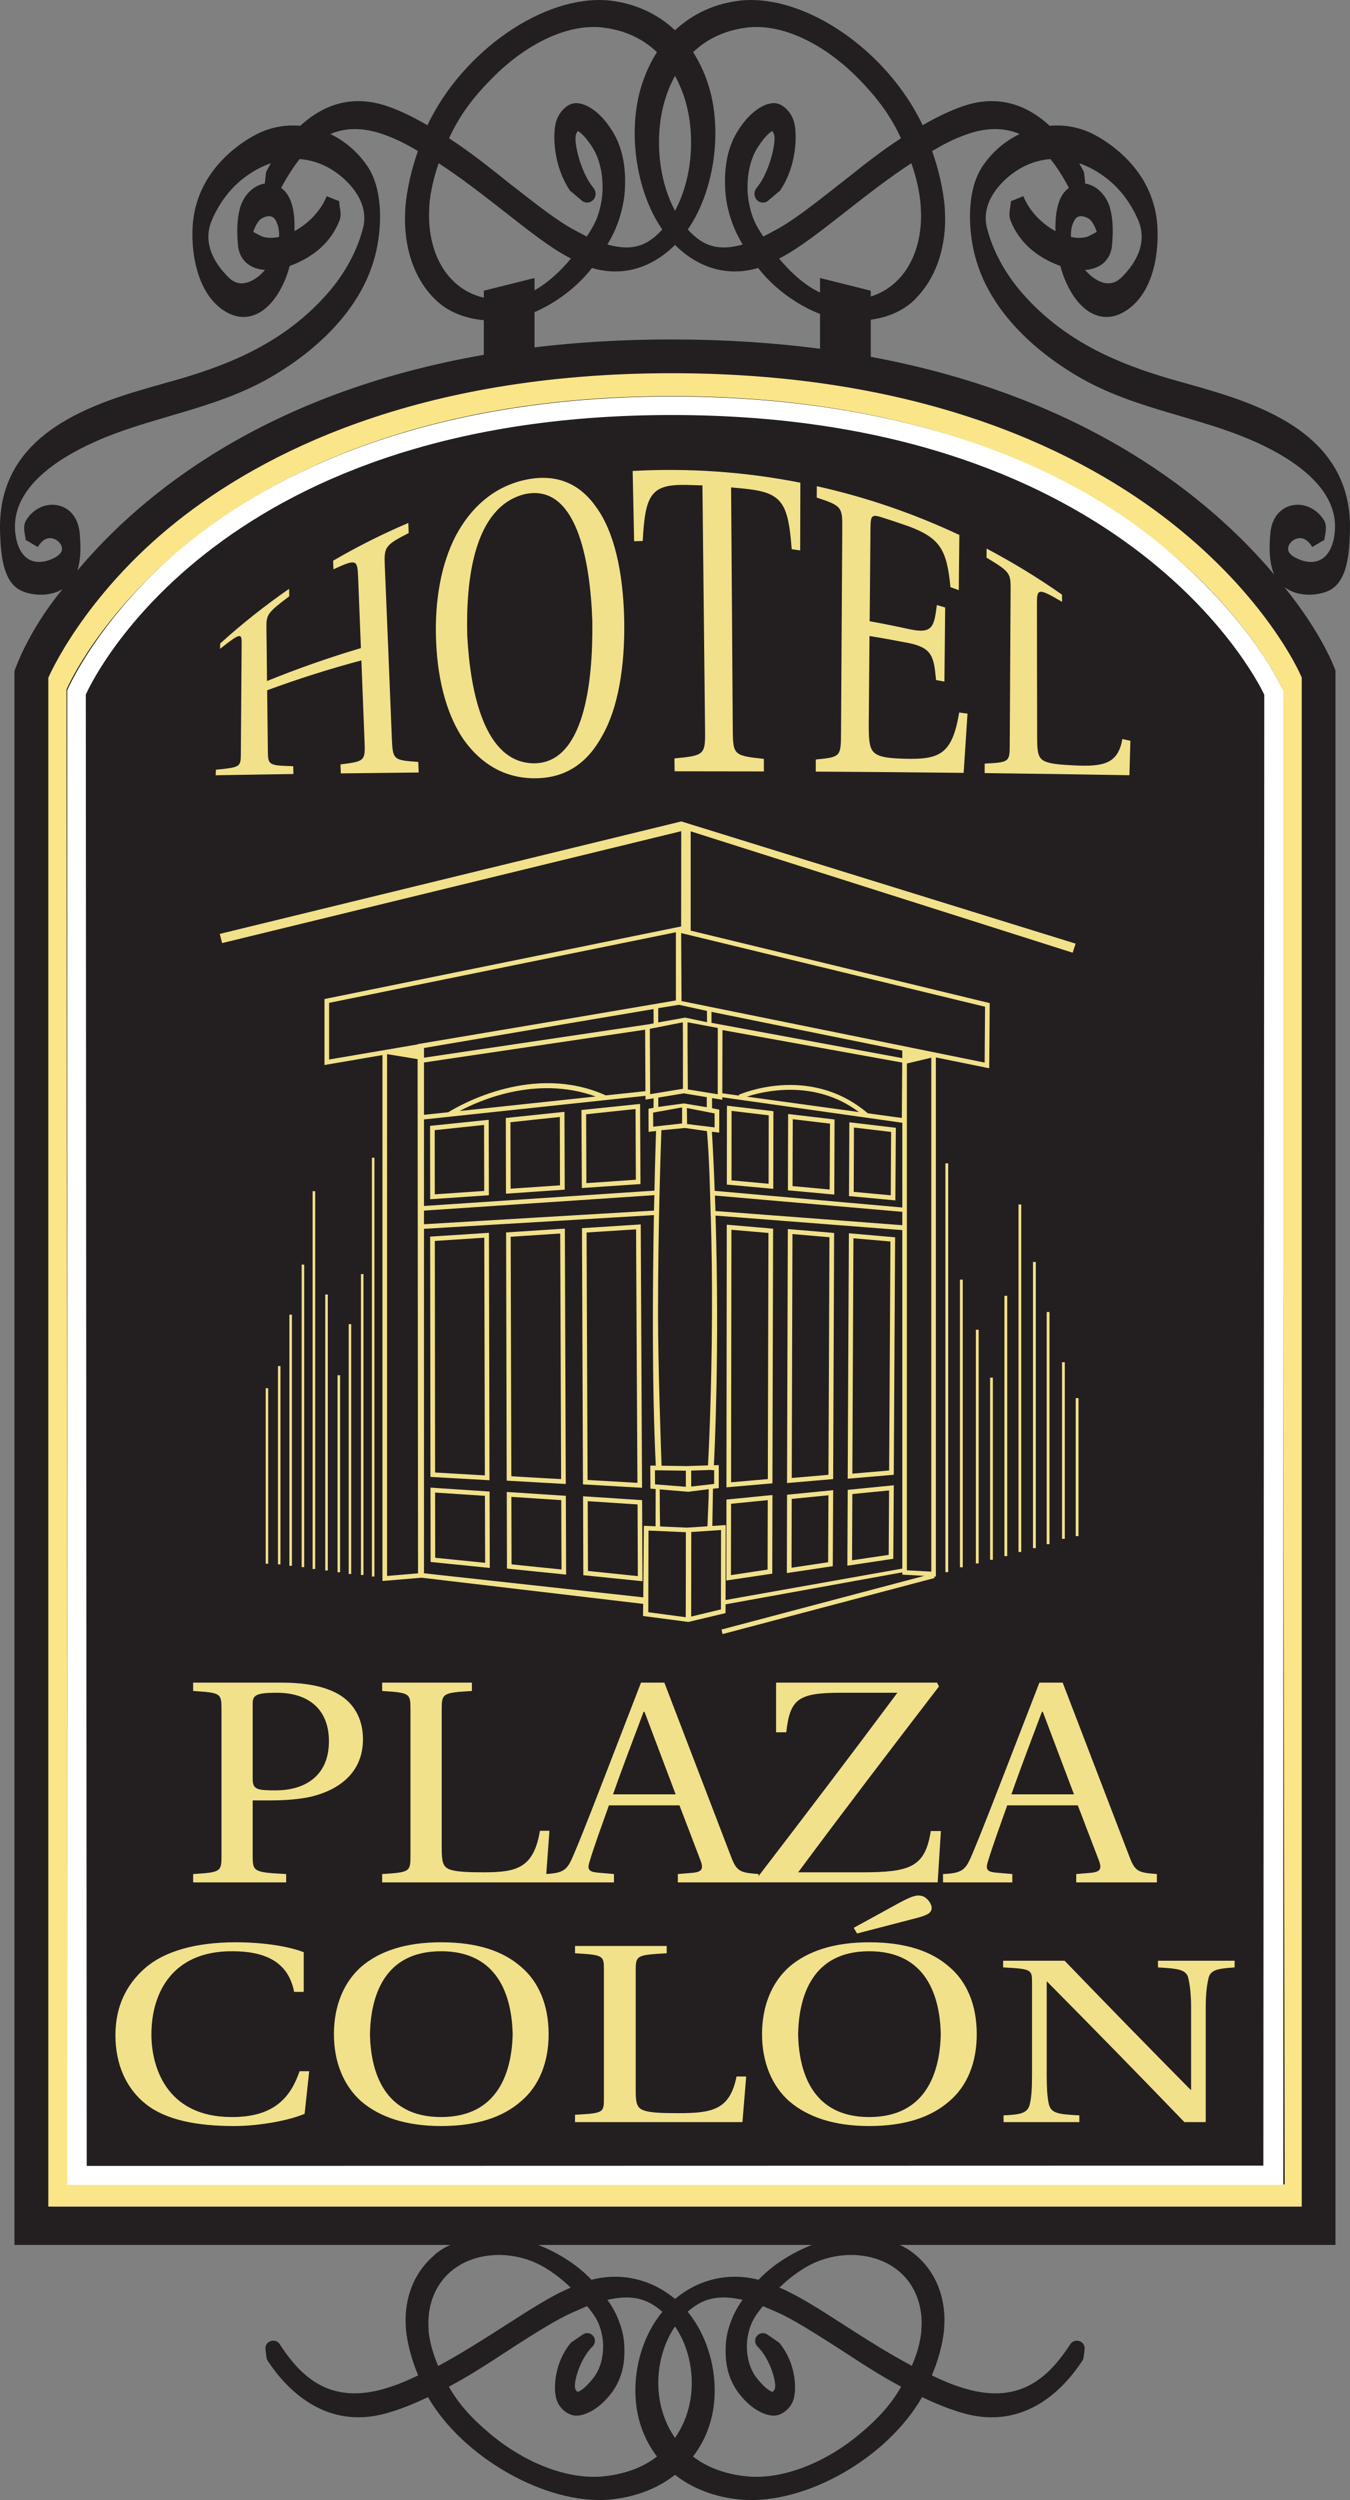 <svg xmlns="http://www.w3.org/2000/svg" width="360" height="666.307"><rect width="100%" height="100%" fill="#808080" stroke="none"/><path d="M343.513 145.955c.163-1.152 1.3-2.23 2.586-2.487 1.443-.267 2.798.55 3.836 2.33l3.085-1.84c.105.148.125.237.125.237-.04-.232.08-.92.188-1.394.212-1.33.484-2.823-.208-4.034-1.91-3.18-5.39-4.82-8.677-4.064-3.24.75-5.355 3.53-5.692 7.466-.276 3.214-.375 6.61.594 9.785.118.44.292.83.474 1.216-16.826-19.966-49.583-47.3-107.62-58.073v-9.894c4.405-.58 8.425-2.27 11.382-5.024l.588-.54v-.074c5.053-5.073 7.867-12.574 7.867-21.26 0-.056-.098-2.874-.098-2.874-.356-4.672-1.647-10.314-3.377-15.17 3.13-1.854 5.77-3.228 9.127-4.42 5.73-2.032 10.37-1.775 14.21-.114-3.782 1.805-7.204 4.658-9.804 8.45-4.4 6.418-3.93 16.836-2.166 23.783 4.682 18.528 22.566 29.782 30.033 33.767 8.02 4.257 16.588 6.764 24.86 9.187 6.542 1.923 13.31 3.906 19.69 6.744 10.818 4.816 23.288 13.103 21.285 25.247-.524 3.19-1.825 5.37-3.783 6.324-1.873.918-4.3.65-6.783-.713-.9-.51-1.934-1.34-1.72-2.562M142.535 92.58v-9.42c.108-.03.217-.078.32-.118h.055l.362-.178c2.74-1.236 9.474-4.826 14.59-11.45 7.893 2.382 15.814.177 22.143-6.137 6.334 6.314 14.26 8.51 22.16 6.136 5.123 6.625 11.843 10.215 14.587 11.45.638.293 1.276.55 1.918.802v9.29c-12.153-1.6-25.335-2.486-39.585-2.486-13.083 0-25.232.74-36.55 2.11m-121.94 59.526c.04-.054.05-.1.065-.153.99-3.165.86-6.57.603-9.785-.35-3.936-2.467-6.715-5.7-7.466-3.28-.757-6.78.885-8.654 4.06-.713 1.215-.456 2.71-.218 4.04.093.473.217 1.16.182 1.393 0 0 .02-.09.1-.237l3.095 1.84c1.042-1.78 2.41-2.597 3.84-2.33 1.28.257 2.413 1.335 2.606 2.487.188 1.222-.83 2.052-1.72 2.562-2.512 1.364-4.925 1.63-6.81.712-1.947-.956-3.248-3.136-3.79-6.325-2-12.144 10.48-20.43 21.31-25.247 6.358-2.838 13.137-4.82 19.688-6.744 8.257-2.423 16.83-4.93 24.85-9.187 7.467-3.985 25.356-15.24 30.038-33.766 1.76-6.946 2.24-17.364-2.18-23.78-2.596-3.79-6.017-6.637-9.805-8.452 3.847-1.66 8.495-1.918 14.245.12 3.367 1.206 5.928 2.516 9.108 4.415-1.73 4.835-2.992 10.472-3.362 15.07 0 .1-.1 2.922-.1 2.922 0 9.083 2.982 16.85 8.44 21.914 3.225 3 7.7 4.74 12.594 5.166v9.232c-58.572 10.195-91.428 37.27-108.427 57.538m93.9-97.42c.287-3.556 1.153-7.343 2.493-11.185 6.066 3.957 12.08 8.654 17.444 12.847 6.714 5.256 12.48 9.805 17.345 12.307.015 0 .207.103.484.227-2.985 3.645-6.466 6.696-9.724 8.486v-3.27l-13.514 3.38v1.863c-2.917-.664-5.602-2.053-7.86-4.16-4.357-4.044-6.755-10.388-6.755-17.874 0 .064.09-2.62.09-2.62m16.47-33.568c9.25-9.48 20.182-14.65 29.26-13.84 5.997.618 11.02 2.863 14.962 6.626-1.87 2.917-3.354 6.22-4.397 9.86-3.426 12.167-.964 27.62 5.81 37.4-4.13 4.592-8.252 5.78-14.63 3.994 1.65-2.73 2.96-5.587 3.886-9.43.765-3.174.834-5.572.834-7.564 0-5.548-1.31-10.27-3.94-14.057-3.387-5.128-7.467-7.002-9.81-6.557-2.092.4-4.144 2.68-4.757 5.29-.9 3.76-.33 11.73 3.644 17.702l.135.218c.108.084.277.252.277.252.02.015 2.922 2.457 2.922 2.457.435.39 1.083.593 1.69.504.64-.085 1.207-.455 1.578-.99.58-.855.51-2.032-.143-2.862-3.453-4.12-5.336-12.258-4.704-14.23.11-.342.327-.722.49-.955.53.233 1.805 1.187 3.604 3.877 2.488 3.634 3.012 8.07 3.012 11.154 0 1.543-.173 3.17-.53 4.816-.73 3.452-1.83 5.444-3.693 8.258-.668-.342-1.41-.727-2.003-1.054l-.183-.09c.02 0-.895-.488-.895-.488-4.446-2.29-10.29-6.873-16.496-11.738l-.143-.084-3.283-2.62c-4.014-3.19-8.54-6.745-13.706-10.117 2.612-5.71 5.935-10.368 11.206-15.732m46.2 6.037c.515-1.815 1.41-4.332 2.84-6.932 1.166 2.12 2.115 4.43 2.847 6.932 2.685 9.627 1.547 20.88-2.848 29.02-4.366-8.14-5.528-19.393-2.838-29.02m22.655-19.877c9.053-.81 19.99 4.36 29.256 13.84 5.247 5.384 8.57 10.037 11.18 15.733-5.177 3.373-9.696 6.928-13.69 10.117.014 0-3.344 2.62-3.344 2.62-6.28 4.94-12.138 9.52-16.544 11.793l-.98.505v.03c-.642.34-1.418.76-2.15 1.127-1.88-2.794-2.947-4.792-3.678-8.243-.352-1.657-.534-3.264-.534-4.832 0-3.085.52-7.52 2.986-11.095 1.815-2.73 3.09-3.703 3.614-3.936.17.213.38.61.495.935.613 1.968-1.24 10.126-4.673 14.225-.687.816-.75 2.032-.143 2.922.35.533.93.874 1.557.954.618.09 1.237-.114 1.73-.534-.048.03 2.468-2.082 2.785-2.36l.24-.167c.09-.104.288-.415.288-.415 3.945-5.93 4.49-13.9 3.604-17.657-.603-2.61-2.64-4.89-4.76-5.295-2.325-.44-6.394 1.434-9.826 6.6-2.59 3.734-3.9 8.45-3.9 14.02 0 2 .083 4.414.815 7.564.945 3.86 2.265 6.718 3.892 9.443-6.368 1.77-10.472.583-14.626-4.01 6.78-9.78 9.237-25.232 5.82-37.4-1.033-3.64-2.532-6.942-4.41-9.86 3.95-3.762 8.98-6.007 14.996-6.625m45.692 47.482c.02.074.034.573.11 2.615 0 7.412-2.394 13.76-6.76 17.8-1.963 1.815-4.223 3.1-6.66 3.852v-1.552l-13.534-3.378v3.867c-3.604-1.65-7.555-4.984-10.917-9.078l.43-.193c4.86-2.517 10.59-7.006 17.237-12.203l.158-.128c5.365-4.198 11.362-8.895 17.444-12.86 1.36 3.86 2.215 7.633 2.492 11.258M70.02 63.076c-.267-.11-1.577-.756-2.482-1.266.603-1.814 1.42-3.134 2.26-3.604 1.176-.648 2.783-1.083 3.683.47.733 1.32 1.03 2.863.94 4.47-1.542.32-3.045.34-4.4-.07m-1.27 10.7c-1.647 1.276-4.82 3.026-7.664.282-2.947-2.838-7.472-8.6-4.604-15.338 1.92-4.534 4.836-8.4 8.396-11.17 2.403-1.858 4.875-3.203 7.382-4.05-.39.64-.76 1.292-1.088 1.91-.133.227-.227.514-.277.825 0 .065-.282 2.685-.282 2.685v.02c-.084 0-.163 0-.27.03-2.948.563-5.524 3.253-6.4 6.695-.875 3.293-.726 6.7-.5 9.582.258 2.996 1.8 4.593 3.032 5.4 1.226.805 2.69 1.18 4.178 1.3-.588.687-1.22 1.315-1.904 1.83m217.788-15.1c.895-1.554 2.487-1.12 3.684-.47.83.47 1.646 1.79 2.26 3.603-.92.51-2.24 1.157-2.567 1.296-1.315.38-2.78.38-4.32.05-.085-1.613.177-3.16.943-4.48m8.584-11.125c3.58 2.77 6.487 6.636 8.41 11.17 2.863 6.74-1.656 12.5-4.603 15.338-2.85 2.744-6.028.994-7.675-.282-.677-.514-1.3-1.142-1.89-1.83 1.49-.118 2.968-.494 4.18-1.3 1.23-.806 2.768-2.403 3.006-5.4.243-2.892.376-6.303-.484-9.58-.885-3.443-3.46-6.133-6.408-6.696-.094-.025-.158-.03-.247-.03v-.025l-.286-2.615c-.054-.35-.124-.574-.232-.79-.327-.644-.722-1.317-1.108-2.004 2.457.84 4.954 2.186 7.338 4.045m59.19 109.89c5.23-2.412 5.513-10.743 5.666-15.707.895-27.027-25.825-34.527-43.477-39.492l-4.716-1.334c-12.885-3.817-27.595-9.503-39.194-22.78-4.594-5.27-7.862-11.292-9.405-17.403-1.587-6.32 2.937-11.264 5.76-13.647 3.417-2.858 7.24-4.396 11.175-4.677 1.88 2.332 3.486 4.963 4.92 7.653-.514.39-1.004.885-1.46 1.458-1.823 2.508-2.23 6.464-2.12 10.093-3.644-1.968-7.006-5.39-8.564-9.316v-.004l-3.327 1.33c0-.015-.02-.015-.02-.015.048.237-.065 1.033-.154 1.523-.183 1.158-.41 2.478.09 3.684 2.224 5.617 6.713 9.662 13.274 12.085 1.232 4.725 4.188 10.703 8.826 12.805 2.482 1.137 5.143 1.028 7.72-.332 7.663-4.054 9.843-14.586 9.324-23.09-.88-14.225-11.847-21.682-16.52-24.223-3.832-2.092-8.04-2.883-12.193-2.527-5.646-5.2-13.335-8.613-23.19-5.206-3.312 1.152-6.852 2.823-10.684 5.063C236.698 13.65 215.016-1.434 197.78.11c-6.907.71-12.99 3.465-17.775 7.954C175.223 3.574 169.147.82 162.26.11c-17.262-1.544-38.94 13.55-48.28 33.27-3.855-2.24-7.36-3.936-10.664-5.063-9.904-3.407-17.587.005-23.24 5.206-4.132-.356-8.34.435-12.172 2.527-4.687 2.54-15.644 9.998-16.53 24.223-.5 8.114 1.657 19.036 9.33 23.09 2.582 1.36 5.237 1.47 7.724.332 4.618-2.102 7.6-8.065 8.816-12.806 6.59-2.424 11.056-6.47 13.286-12.086.474-1.206.277-2.526.064-3.683-.064-.49-.193-1.285-.11-1.527 0 0-.028.005-.038.02l-3.333-1.326c-1.552 3.926-4.93 7.348-8.593 9.31.143-3.623-.257-7.58-2.107-10.086-.43-.572-.92-1.052-1.448-1.453 1.468-2.684 3.08-5.325 4.93-7.658 3.94.28 7.742 1.818 11.16 4.676 2.822 2.383 7.36 7.323 5.76 13.647-1.53 6.11-4.807 12.133-9.405 17.404-11.605 13.276-26.31 18.962-39.175 22.78l-4.712 1.334C25.84 107.207-.864 114.707.02 141.734c.16 4.964.446 13.295 5.668 15.708 2.526 1.158 6.596 1.623 10.057.07.33-.148.638-.326.944-.494-9.405 11.357-12.832 21.83-12.832 21.83v419.458h352.268V178.717s-3.11-9.23-13.602-22.23c.53.386 1.113.727 1.74 1.023 3.472 1.553 7.55 1.088 10.048-.07" fill="#231f20"/><path d="M347.133 181.536v-.954l-.39-.856c-.367-.82-9.242-20.653-34.523-40.51-23.07-18.136-64.92-39.748-133.134-39.748-68.25 0-109.584 21.637-132.26 39.773-24.84 19.893-33.94 41.396-33.94 41.396v407.458h334.247V181.536zM18.02 582.17l-.292-398.39c.32-.76 33.553-78.206 161.328-78.206 127.864 0 162.475 77.16 162.82 77.91l.713 398.687H18.02z" fill="#fae589"/><path d="M342.205 184.18s-7.9-19.02-33.805-39.96c-22.13-17.895-62.997-38.543-129.288-38.543-66.33 0-106.45 20.96-128.417 38.552-23.97 19.184-32.762 39.738-32.762 39.738v398.33h324.272V184.18zm-319.323.945c.312-.742 32.525-74.518 156.23-74.518 123.735 0 157.704 73.816 158.03 74.557l-.247 392.007-313.77.08-.243-392.125z" fill="#fff"/><path d="M71.242 183.97c.06 5.388.133 10.802.188 16.25.034 3.764.326 3.79 6.764 3.982.025.697.044 1.4.054 2.08-6.917.105-13.81.23-20.737.337.016-.49.046-.975.065-1.47 6.517-.657 6.606-.77 6.65-4.113.065-9.81.144-19.55.213-29.197.04-3.155-.1-3.382-5.765 1.088.035-.475.04-.954.05-1.43 5.888-5.324 12.05-10.18 18.373-14.566.015.668.015 1.33.035 1.988-5.888 4.445-6.106 4.87-6.086 8.42.064 4.708.12 9.435.153 14.17 8.193-3.33 16.54-6.258 25.044-8.78-.25-6.324-.508-12.618-.74-18.868-.198-4.727-.42-4.974-6.582-2.13-.04-.767-.05-1.53-.08-2.3 6.528-3.798 13.208-7.15 20.046-10.052.03.89.07 1.794.094 2.684-6.34 3.264-6.576 3.71-6.373 8.693.647 15.283 1.275 30.754 1.898 46.41.243 5.353.534 5.447 7.03 5.897.03.925.07 1.87.115 2.82-6.932.068-13.84.152-20.762.236-.044-.806-.06-1.592-.084-2.393 6.423-.79 6.616-.935 6.413-5.983-.272-7.298-.573-14.547-.85-21.74-8.51 2.274-16.9 4.93-25.123 7.965M124.6 169.424c.82 15.16 4.58 33.924 17.805 34.013 13.192-.02 15.778-21.004 15.55-37.94-.588-16.682-4.356-36.702-17.978-33.814-13.582 3.347-15.777 22.695-15.377 37.74m34.562-34.007c4.504 6.28 7.006 16.677 7.288 29.642.267 12.95-1.76 23.822-5.765 30.873-3.99 7.432-9.84 11.53-18.16 11.487-8.095-.005-14.325-3.926-18.864-10.265-4.192-6.08-6.907-15.056-7.362-26.176-.47-11.15 1.44-20.83 5.192-28.09 3.975-7.51 10.008-13.053 18.344-14.95 8.534-1.915 14.898.968 19.328 7.48M195.404 194.522c.06 6.735.33 6.883 8.287 7.728 0 1.118 0 2.23.016 3.343-7.926-.025-15.862-.035-23.808-.035-.005-1.147-.025-2.284-.045-3.426 8.03-.78 8.248-.915 8.16-7.71-.24-22.066-.47-43.742-.698-65.058-1.508-.044-3.03-.094-4.525-.133-9.186-.128-10.76 2.61-11.4 14.948-.778.015-1.544.05-2.29.074-.134-6.27-.268-12.524-.39-18.735 14.906-.82 29.923.213 44.72 3.13-.014 5.978-.028 11.995-.053 18.047-.757-.118-1.513-.232-2.26-.326-.89-12.035-2.482-14.917-11.53-16.01-1.533-.168-3.066-.326-4.633-.455.168 21.152.3 42.705.45 64.62M255.83 142.584c-.075 4.875-.1 9.775-.154 14.695-.732-.26-1.473-.53-2.22-.802-.96-9.79-2.61-13.034-11.145-16.208-2.42-.846-4.874-1.677-7.326-2.443-2.448-.76-2.834-.46-2.858 2.838-.084 8.243-.144 16.55-.218 24.91 3.496.623 7.006 1.326 10.502 2.097 6.38 1.394 6.67-.717 7.422-6.418.756.213 1.503.44 2.21.658-.06 6.54-.134 13.107-.198 19.733-.74-.134-1.483-.267-2.225-.39-.61-6.068-.88-8.555-7.264-9.865-3.476-.682-6.982-1.315-10.492-1.884-.055 7.773-.134 15.58-.193 23.447-.054 5.127.327 6.962 1.87 7.955 1.533 1.03 4.232 1.207 7.713 1.31 9.385.263 12.693-1.24 14.527-12.32.742.088 1.488.197 2.22.29-.326 5.222-.682 10.478-1.028 15.794-13.143-.15-26.3-.258-39.432-.337 0-1.078.005-2.14.005-3.223 6.586-.638 6.69-.747 6.73-7.05.103-18.385.236-36.506.33-54.34.045-5.835-.025-6.2-6.808-8.416 0-1.02.02-2.037.02-3.036 12.93 2.872 25.686 7.2 38.012 13.004M276.578 197.046c0 3.674.38 5.023 1.913 5.79 1.54.77 4.23.97 7.888 1.152 7.777.39 11.792-.36 12.91-7.036.707.158 1.404.326 2.15.49-.088 2.986-.177 6.05-.266 9.166-12.85-.222-25.712-.415-38.597-.568 0-.846.01-1.66.01-2.527 6.58-.34 6.675-.425 6.68-5.162.09-13.858.168-27.57.232-41.142.015-4.405-.044-4.766-6.427-8.593.014-.796.02-1.587.03-2.413 6.857 3.63 13.572 7.703 20.09 12.272.013.643.028 1.29.028 1.928-6.393-3.752-6.714-3.574-6.7.53.02 11.916.02 23.965.06 36.114" fill="#f2e18b"/><path d="M229.31 648.66c-9.34 7.793-20.365 12.04-29.547 11.388-5.998-.515-11.03-2.324-14.972-5.336 1.81-2.343 3.26-4.98 4.233-7.876 3.437-9.993 1.044-22.616-5.646-30.72 4.11-3.654 8.287-4.593 14.63-3.174-1.532 2.17-2.773 4.45-3.668 7.48-.748 2.527-.842 4.525-.842 6.33 0 4.603 1.35 8.53 4.005 11.698 3.348 4.144 7.254 5.642 9.454 5.31 1.75-.276 3.98-1.893 4.682-4.385.92-3.13.365-9.805-3.684-14.8l-.074-.113-.1-.074-.128-.114c-.084-.07-.242-.153-.242-.153.11.065-2.78-1.942-2.78-1.942-.914-.603-2.135-.445-2.798.4-.672.792-.608 1.998.134 2.76 3.58 3.515 5.177 9.943 4.668 11.293-.124.292-.41.688-.58.83-.395-.038-1.764-.617-3.945-3.282-2.436-2.892-2.95-6.457-2.95-8.92 0-1.236.182-2.52.52-3.866.73-2.804 1.833-4.416 3.77-6.764.862.35 1.88.806 2.478 1.048l.895.4c4.43 1.88 10.265 5.622 16.44 9.568l.2.124.236.148 3.09 2.007c3.955 2.586 8.44 5.46 13.517 8.17-2.576 4.518-5.864 8.266-10.996 12.567m-46.274-4.88c-.54 1.558-1.474 3.714-3.03 5.953-1.262-1.81-2.29-3.802-3.017-5.953-2.746-7.89-1.47-17.147 3.015-23.748 4.5 6.62 5.77 15.857 3.03 23.748m-22.808 16.268c-9.152.652-20.198-3.595-29.52-11.388-5.15-4.326-8.424-8.05-11.01-12.568 5.093-2.695 9.558-5.583 13.508-8.154l3.343-2.17.222-.16c6.166-3.944 11.99-7.653 16.38-9.502l1.005-.43v-.015c.974-.43 1.785-.79 2.408-1.032 2.072 2.507 3.056 4.064 3.768 6.764.342 1.335.51 2.63.51 3.866 0 2.463-.49 6.028-2.897 8.87-2.225 2.745-3.6 3.294-3.96 3.333-.21-.142-.48-.538-.59-.83-.523-1.35 1.074-7.777 4.62-11.253.78-.776.844-2.007.147-2.838-.672-.822-1.88-.965-2.764-.362l-2.813 1.943-.14.065c-.068.075-.256.257-.256.257l-.05.05c-.034.01-.064.084-.064.084-4.054 4.974-4.613 11.67-3.703 14.8.717 2.49 2.947 4.108 4.682 4.384 2.206.332 6.107-1.166 9.5-5.35 2.614-3.11 3.964-7.035 3.964-11.658 0-1.682-.064-3.68-.84-6.33-.92-3.03-2.14-5.325-3.694-7.48 6.37-1.42 10.522-.48 14.65 3.194-6.7 8.084-9.073 20.707-5.636 30.7.99 2.897 2.418 5.533 4.203 7.876-3.927 3.012-8.936 4.82-14.973 5.336m-45.93-38.745c0-.065 0-.49-.063-2.136 0-5.94 2.383-11.06 6.684-14.344 5.385-4.104 13.257-4.994 20.53-2.33 3.545 1.326 7.412 3.937 10.74 7.195l-.18.08c-4.864 2.022-10.65 5.745-17.31 10.022-5.22 3.347-11.57 7.402-17.854 10.78-1.36-3.2-2.23-6.296-2.546-9.267m111.047-1.49c-6.67-4.3-12.455-8.01-17.3-10.046 0 0-.11-.024-.223-.08 3.333-3.257 7.2-5.868 10.74-7.193 7.263-2.665 15.125-1.775 20.54 2.33 4.296 3.282 6.68 8.404 6.68 14.437 0-.093-.1 2.127-.1 2.127-.282 2.873-1.152 5.983-2.527 9.127-6.205-3.283-12.336-7.184-17.81-10.7m62.582 4.16c-.92-.367-1.948-.04-2.497.77-5.448 8.322-12.994 16.218-27.89 11.896-3.344-.95-5.95-2.086-9.05-3.56 1.682-3.925 2.923-8.464 3.264-12.183 0-.084.113-2.408.113-2.408 0-7.566-3.03-13.998-8.54-18.18-6.17-4.718-17.032-5.6-26.382-2.177-2.764 1.038-9.533 3.99-14.67 9.464-7.907-2.032-15.922-.213-22.27 5.107-6.36-5.305-14.364-7.14-22.285-5.107-5.137-5.503-11.882-8.43-14.64-9.464-9.365-3.422-20.218-2.54-26.41 2.176l-.647.478v.084c-5.073 4.183-7.866 10.374-7.866 17.553 0 .08.094 2.388.094 2.388.352 3.788 1.593 8.322 3.264 12.267-3.066 1.474-5.696 2.586-9.03 3.56-14.89 4.322-22.47-3.574-27.91-11.896-.504-.81-1.567-1.137-2.487-.77-.875.3-1.42 1.215-1.3 2.194l.28 2.136c.04.317.12.514.23.737l.043.065.035.07c4.757 7.228 15.204 18.655 31.763 13.977 3.387-.964 6.997-2.373 10.987-4.287 9.177 15.94 31.194 28.59 48.07 27.353 6.937-.593 13.058-2.882 17.81-6.645 4.76 3.763 10.873 6.052 17.795 6.645 17.182 1.266 38.81-11.154 48.09-27.353 3.985 1.914 7.6 3.323 10.976 4.287 16.6 4.707 27.007-6.74 31.75-13.978.21-.262.28-.593.305-.712.02-.158.318-2.294.318-2.294.108-.98-.45-1.894-1.31-2.195" fill="#231f20"/><path d="M80.998 530.875h-2.56c-1.56-8.015-7.685-10.84-16.526-10.84-15.95-.068-21.538 11.097-21.538 22.202 0 8.183 3.704 21.993 21.45 21.993 11.253 0 15.62-5.162 18.07-12.223h2.563L81.23 563.36c-4.128 1.775-12.05 3.263-18.848 3.263-9.73 0-18.092-1.577-23.437-5.81-5.142-4.044-8.163-10.393-8.163-18.413 0-7.64 2.917-13.46 7.797-17.775 5.156-4.59 13.636-6.977 24.232-6.977 7.812 0 14.398 1.167 18.186 2.645v10.582zM98.65 542.142c.212 9.948 3.688 22.087 18.97 22.087 15.285 0 18.865-12.14 19.097-22.088-.232-10.027-3.812-22.107-19.096-22.107-15.282 0-18.758 12.08-18.97 22.107m40.287-17.958c4.79 4.05 7.362 10.3 7.362 17.958 0 7.58-2.572 13.835-7.363 17.884-4.8 4.203-11.7 6.596-21.316 6.596-9.378 0-16.41-2.393-21.304-6.596-4.58-4.05-7.27-10.304-7.27-17.884 0-7.66 2.69-13.91 7.27-17.958 4.895-4.218 11.926-6.532 21.305-6.532 9.618 0 16.516 2.314 21.317 6.532M169.52 557.464c0 3.268.456 4.405 2.236 5.023 1.785.61 4.905.703 9.147.703 9.05 0 13.736-.88 15.506-9.77h2.575l-1 12.153H153.34v-1.948c7.58-.435 7.703-.53 7.703-4.4v-34.246c0-3.8-.122-3.962-7.702-4.407v-1.938h24.445v1.938c-7.936.445-8.262.608-8.262 4.406v32.484zM227.66 513.796l12.407-6.8c3-1.566 4.222-2.006 5.567-1.734 1.335.168 3.006 2.106 2.79 3.51-.22 1.23-1.34 1.765-5.242 2.735l-14.626 3.797-.895-1.508zm-14.837 28.346c.222 9.95 3.698 22.087 18.962 22.087 15.298 0 18.873-12.14 19.09-22.088-.217-10.027-3.792-22.106-19.09-22.106-15.264 0-18.74 12.08-18.962 22.106m40.302-17.958c4.796 4.05 7.342 10.3 7.342 17.958 0 7.58-2.546 13.835-7.342 17.885-4.81 4.202-11.718 6.595-21.34 6.595-9.355 0-16.386-2.393-21.306-6.595-4.58-4.05-7.27-10.305-7.27-17.885 0-7.66 2.69-13.908 7.27-17.958 4.92-4.217 11.95-6.53 21.305-6.53 9.622 0 16.53 2.313 21.34 6.53M283.9 522.568c11.062 11.462 22.217 22.908 33.49 34.285l.237.163v-21.86c0-3.223-.237-5.65-.682-7.663-.43-2.58-2.56-2.823-8.153-3.15v-1.775h20.44v1.775c-4.46.327-6.576.57-7.026 3.15-.45 2.012-.682 4.44-.682 7.664v30.413h-5.687c-12.064-12.51-24.208-24.925-36.603-37.434h-.114v24.846c0 3.228.114 5.64.534 7.66.583 2.66 2.58 2.827 8.168 3.138v1.79H267.62v-1.79c4.46-.222 6.47-.48 7.035-3.14.445-2.017.55-4.43.55-7.658v-24.61c0-3.46-.105-3.623-7.7-4.03v-1.774H283.9zM67.38 474.14c0 2.848 1.275 3.02 6.22 3.02 7.223 0 14.115-3.475 14.115-13.087 0-8.386-5.28-12.93-13.938-12.93-5.47 0-6.398.682-6.398 2.828v20.17zm0 20.39c0 4.327.256 4.47 8.93 4.935v2.225H51.506v-2.225c7.392-.464 7.56-.608 7.56-4.934v-38.927c0-4.326-.168-4.46-7.56-4.935v-2.225H74.94c5.883 0 11.267.777 15.292 3.076 3.783 2.165 6.56 6.155 6.56 12.004 0 9.632-7.41 13.79-13.873 15.323-3.086.687-6.878.99-10.74.99h-4.8v14.694zM117.787 492.47c0 3.772.326 5.063 2.12 5.77 1.737.613 4.758.76 8.956.76 8.816 0 13.434-1.008 15.125-11.075h2.53l-1.012 13.76H101.91v-2.22c7.388-.464 7.55-.612 7.55-4.934V455.6c0-4.318-.162-4.456-7.55-4.93v-2.226h23.927v2.225c-7.798.474-8.05.612-8.05 4.93v36.87z" fill="#f2e18b"/><path d="M171.87 456.224h-.248c-2.52 6.773-5.458 14.31-8.148 22.002h16.702l-8.306-22.002zm8.885 45.46v-2.22l3.797-.318c2.68-.222 3.095-1.063 2.255-3.302l-5.617-14.695h-18.81c-1.942 5.462-3.707 10.23-5.12 14.852-.694 2.08-.427 2.853 2.105 3.08l4.356.38v2.22h-18.47v-2.22c5.294-.227 6.05-1.16 7.796-5.31 2.957-7 6.477-16.227 9.078-22.932l8.81-22.774h6.226l17.795 46.41c1.523 4 2.443 4.226 7.323 4.607v2.22h-21.523z" fill="#f2e18b"/><path d="M249.876 448.445l.52 1.014c-12.703 16.553-25.286 33.008-37.554 49.543h16.96c12.95 0 16.905-1.39 18.408-11.007h2.695l-.86 13.686h-47.838l-.45-.993c12.697-16.546 25.28-33.075 37.548-49.545h-15.03c-11.502 0-13.603 1.69-14.602 10.542h-2.715v-13.242h42.918zM278.084 456.224h-.242c-2.527 6.773-5.454 14.31-8.14 22.002h16.694l-8.312-22.002zm8.91 45.46v-2.22l3.778-.318c2.694-.222 3.105-1.063 2.27-3.302l-5.628-14.695h-18.818c-1.944 5.462-3.69 10.23-5.118 14.852-.677 2.08-.415 2.853 2.11 3.08l4.362.38v2.22h-18.472v-2.22c5.276-.227 6.042-1.16 7.792-5.31 2.947-7 6.468-16.227 9.083-22.932l8.82-22.774h6.207l17.81 46.41c1.503 4 2.427 4.226 7.307 4.607v2.22h-21.503zM262.682 268.313c-.015.865-.1 13.562-.11 14.878-1.383-.28-75.867-15.39-80.83-16.395l-.1-18.117c4.055.99 80.125 19.407 81.04 19.635m-14.34 150.55c-.998-.05-5.596-.323-6.506-.357V283.438l6.507-1.543v136.967zm-7.727-136.854l-50.888-9.41v-2.922l49.36 10.012c.677.148 1.177.237 1.528.316v2.003zm-11.57 14.368c-9.31-1.276-22.072-3.02-29.884-4.104 4.174-1.375 17.96-4.85 29.885 4.104m-32.095-4.574l.188.203c-2.19-.317-3.787-.54-4.524-.633l.045-16.846c4.745.87 46.99 8.49 47.935 8.663-.01.935-.104 13.524-.104 14.76-.38-.06-3.98-.524-9.082-1.246-15.674-13.31-34.27-4.974-34.458-4.9m43.665 30.013l-50.028-4.44c-.178-5.078-.42-10.295-.727-15.615v-.133l1.933.23.015-6.125-1.928-.386v-2.7l2.734.454v-.662l48 6.793v22.582zm0 4.717c-4.82-.356-45.573-3.45-49.83-3.778-.045-1.36-.09-2.744-.14-4.123 3.443.29 45 3.916 49.97 4.336v3.564zm0 91.517c-4.39.777-41.44 7.363-47.13 8.377l.03-19.97-.66.034-2.896.203.162-9.923 1.543-.183.01-6.116-.623.02-.683.025c.158-3.135 1.542-30.393.444-66.542l49.8 3.866v90.21zm-48.367 10.88c-.786.19-6.744 1.635-7.936 1.907 0-1.414.025-21.488.025-22.537.935-.07 6.883-.455 7.946-.53 0 1.223-.035 20.264-.035 21.16m-9.033-21.792l-7.185-.316c-.074-2.344-.1-7.94-.1-9.884l7.59.643 5.48-.69-.035 2.278-.306 7.614-5.445.356zm-.346 23.872c-1.153-.138-9.055-1.21-9.99-1.33.016-1.033.035-20.598.055-21.76 1.048.054 8.955.39 9.958.435 0 1.112 0 21.404-.024 22.655m-11.176-23.738l-.153 18.448c-5.695-.618-53.923-5.914-58.477-6.418v-91.804l61.316-3.66c-.332 18.573-.55 45.268.498 66.78l-1.463-.024v.623l.034 5.528 1.394.104-.025 9.932-3.09-.143-.036.632zm-60.332-128.996v.074c-13.434 2.28-23.496 3.995-23.595 4.025v-15.1c.944-.198 88.2-17.94 92.476-18.82v18.172c-1.187.207-12.623 2.136-27.08 4.608l-41.8 7.04zm-8.14 141.738V280.98l.145-.02 7.995 1.32.118 137.042c-1.636.128-7.258.623-8.257.692m80.2-129.67l-.08-12.37v-5.523l8.065 1.514c0 .925-.015 16.38-.015 17.672-1.108-.178-6.937-1.113-7.97-1.29m5.048 4.736l-6.106-1-6.823.936v-2.497l6.824-1.13 6.107 1.022v2.67zm-5.255 4.49l-.035-4.267 7.382 1.438v3.724c-1.073-.14-6.28-.767-7.347-.895m-.322 92.387v4.29c-1.463-.113-7.332-.583-8.217-.647 0-.766-.015-2.912-.03-3.758.994.015 6.917.1 8.247.114m-1.003-96.823v4.286c-1.083.13-6.636.737-7.704.856 0-.88-.02-3.037-.02-3.75.82-.138 6.483-1.156 7.724-1.393m-23.032-2.898c-11.16 1.19-26.487 2.817-36.282 3.866 4.796-2.58 20.267-9.667 36.282-3.867m13.177-17.81l.08 16.385c-1.514.173-5.44.593-10.616 1.127l.01-.014c-19.295-8.688-38.924 2.62-41.97 4.51-3.664.394-6.072.652-6.477.68v-13.947c1.938-.28 52.515-7.792 58.972-8.74m.846-1.41v-.005l-.72.1-59.097 8.78v-2.586l39.812-6.765c11.393-1.923 20.87-3.515 21.4-3.61 0 .13.025 1.464.025 3.803l-1.42.282zm9.237 17.162c-1.093.188-7.605 1.25-8.742 1.43-.015-1.296-.094-16.486-.094-17.41.832-.163 7.606-1.498 8.802-1.736 0 .475.01 2.77.035 5.533v12.182zm-7.62 28.347c-.02 1.31-.064 2.684-.108 4.118-7.373.435-58.138 3.43-61.327 3.634v-3.634c3.19-.203 54.443-3.654 61.435-4.12m-61.435 2.883v-23.055l59.076-6.3v1.015l2.16-.35-.025 2.535-1.34.247.025 6.15 1.992-.22c-.034.914-.242 6.91-.43 15.89l-61.46 4.09zm77.38 70.38v3.704c-.796.084-4.825.55-6.12.697l-.01-4.25c.92-.03 3.816-.13 5.334-.184.213.11.52.1.796.035m-.583-41.19c-.084 20.696-.9 37.13-1.053 39.955l-5.765.183-6.626-.104c-.13-3.59-.94-26.878-.94-40.312 0-24.164.742-44.56.896-49.094l6.284-.603 5.87.84c.662 7.847.775 15.25.983 21.984v.42h.03c.27 9.28.36 17.764.32 26.73m-1.34-81.175l.025 3.012-5.84-1.227-7.174 1.286-.004-3.807 5.528-.89 7.466 1.625zm-6.853-50.522v.025L58.61 248.9l.617 2.448 122.44-29.83-.035 25.395-95.106 19.348v17.583l15.466-2.65V421.36l10.433-.876 59.09 6.976-.043 3.224 12.09 1.592 9.912-2.358.01-2.34 47.13-8.523v.608l5.885.32-54.094 14.315.277 1.207 56.525-14.942-.08-.4.44.024V281.82l14.227 2.89.128-17.366-79.744-19.318v-26.468c3.173 1 101.865 32.352 101.865 32.352l.79-2.413-105.148-32.574-.02-.02zM70.852 416.755h.667v-46.78h-.668v46.78zm3.273.17h.663v-52.848h-.663v52.847zm3.046.39h.673V350.38h-.672v66.934zm3.274.35h.673V337.04h-.673v80.625zm2.917.49h.69V317.48h-.69v100.675zm3.373.395h.678v-73.544h-.677v73.544zm3.28.485h.67V366.53h-.67v52.505zm2.975.455h.663v-66.582h-.662v66.582zm3.264.272h.672v-80.2h-.672v80.2zm2.922.4h.667V308.556h-.666v111.606zm187.68-10.76h.748v-36.78h-.747v36.78zm-3.648.723h.737v-47.07h-.737v47.07zm-4.09 1.424h.748v-61.876h-.747v61.875zm-3.657 1.052h.755V336.33h-.756V412.6zm-3.858 1.024h.732V321.01h-.732v92.616zm-3.753 1.102h.746v-69.376h-.747v69.376zm-3.818.984h.732v-48.535h-.732v48.535zm-3.802.964h.75V354.39h-.75v62.286zm-4.248 1.034h.752v-76.67h-.752v76.67zm-3.876 1.295h.75V310.05h-.75v108.955zm-15.002-27.096c-.954.08-8.682.746-9.81.845.01-1.305.287-61.425.287-62.73 1.124.108 8.93.776 9.87.85 0 1.122-.346 59.937-.346 61.034m1.592-62.147l-12.33-1.073v.667l-.313 64.753 12.283-1.058.36-63.29zm-33.943 64.44c-.95.08-8.683.752-9.8.856 0-1.32.09-66 .09-67.3 1.126.094 8.933.762 9.878.846 0 1.102-.167 64.49-.167 65.598m1.41-66.74l-12.357-1.06v.674l-.09 69.326 12.263-1.068.182-67.873zm15.08-10.433c-1.118-.118-8.96-.825-9.9-.91 0-1.023.04-16.578.055-17.83 1.162.14 8.99 1.074 9.93 1.178 0 .99-.085 16.35-.085 17.563m1.305-18.67l-12.38-1.458v.697l-.06 19.638 12.366 1.142.074-20.02zm-1.627 94.702c-.953.08-8.676.746-9.794.85 0-1.325.193-63.724.193-65.015 1.102.094 8.924.762 9.863.846 0 1.097-.242 62.216-.262 63.32m1.51-64.457l-12.347-1.044v.658l-.208 67.037 12.297-1.053.257-65.598zm-17.475-13.113c-1.132-.094-8.934-.82-9.888-.905l.014-18.517c1.153.144 8.995 1.08 9.91 1.178 0 1.004-.035 17.03-.035 18.245m1.286-19.338l-12.375-1.473-.02.692-.024 20.336 12.377 1.133.044-20.688zm31.29 22.408c-1.123-.09-8.94-.815-9.88-.904 0-1.03.06-15.913.065-17.154 1.142.14 8.984 1.058 9.91 1.177 0 1-.095 15.68-.095 16.88m1.354-17.988l-12.4-1.463v.702l-.09 18.962 12.367 1.152.124-19.353zm-34.2 117.748c-.88.143-8.584 1.29-9.776 1.483 0-1.3.04-18.027.04-19.026.934-.09 8.668-.865 9.785-.97 0 1.237-.035 17.544-.05 18.513m1.296-19.862l-.683.055-11.58 1.147-.03 21.563 12.243-1.814.05-20.95zm14.852 17.905c-.885.123-8.588 1.275-9.765 1.463 0-1.305.054-17.32.054-18.34.916-.098 8.67-.86 9.796-.973 0 1.236-.084 16.876-.084 17.85m1.34-19.214l-.707.08-11.59 1.142-.05 20.875 12.243-1.83.104-20.266zm14.81 17.247c-.896.11-8.605 1.28-9.776 1.45 0-1.297.064-16.644.08-17.663.928-.09 8.65-.85 9.794-.954 0 1.23-.1 16.203-.1 17.167m1.356-18.532l-.712.06-11.57 1.147-.094 20.212 12.242-1.84.134-19.58zm-81.653-1.43c0-1.116-.252-64.81-.267-65.953 1.018-.054 12.06-.776 13.196-.84.01 1.27.332 66.31.366 67.56-1.152-.054-12.272-.697-13.295-.766m14.175-68.105l-15.67 1 .264 68.278 15.753.915-.347-70.192zm-54.84 66.118c0-1.127-.068-60.574-.068-61.716 1.004-.055 12.065-.782 13.187-.866 0 1.29.153 62.073.153 63.35-1.137-.075-12.247-.718-13.27-.768m14.358-63.887l-.648.046-15.026.974.08 64.035 15.738.89-.144-65.944zm5.973 64.882c0-1.127-.162-62.71-.172-63.818 1.02-.084 12.05-.8 13.207-.875 0 1.275.242 64.183.242 65.454-1.137-.045-12.257-.693-13.276-.762m14.27-65.993l-.657.038-15.01.98.157 66.15 15.753.89-.242-68.06zm-14.215 89.474c0-1-.044-16.802-.044-17.983 1.153.08 12.273.81 13.297.87 0 1.054.054 17.237.074 18.478-1.206-.118-12.346-1.24-13.325-1.364m-1.275-19.294v.653l.05 19.768 15.777 1.603-.074-21-15.753-1.023zm21.652 21.054c0-.98-.07-17.39-.07-18.596 1.138.08 12.268.81 13.296.87 0 1.043.07 17.854.07 19.1-1.178-.113-12.322-1.265-13.296-1.374m-1.306-19.907v.663l.07 20.37 15.772 1.613-.1-21.612-15.742-1.033zm-39.432 16.396c0-1.008-.025-16.188-.025-17.38 1.152.08 12.267.81 13.285.87 0 1.044.04 16.62.055 17.85-1.207-.11-12.347-1.256-13.316-1.34m-1.25-18.7v.653l.03 19.16 15.772 1.597-.05-20.362-15.753-1.047zm41.572-81.153c0-1.192-.06-17.35-.07-18.344.98-.12 11.986-1.27 13.173-1.4.01 1.247.073 17.796.083 18.834-1.013.104-12.05.83-13.187.91m13.667-21.034l-14.992 1.548.105 20.796 15.644-1.058-.11-21.355-.647.07zm-33.875 22.517c0-1.177-.05-16.707-.05-17.71.97-.13 11.97-1.267 13.173-1.395 0 1.216.04 17.167.04 18.21-.998.074-12.015.836-13.162.895m-1.285-18.838l.044 20.173 15.664-1.078-.068-20.732-15.64 1.637zm-18.938 20.34c0-1.205-.01-16.098-.024-17.097.98-.113 11.986-1.27 13.163-1.39 0 1.222.044 16.54.044 17.588-1.008.07-12.034.816-13.182.9m-1.26-18.24l.03 19.555 15.648-1.067-.044-20.11-15.635 1.623z" fill="#f2e18b"/></svg>